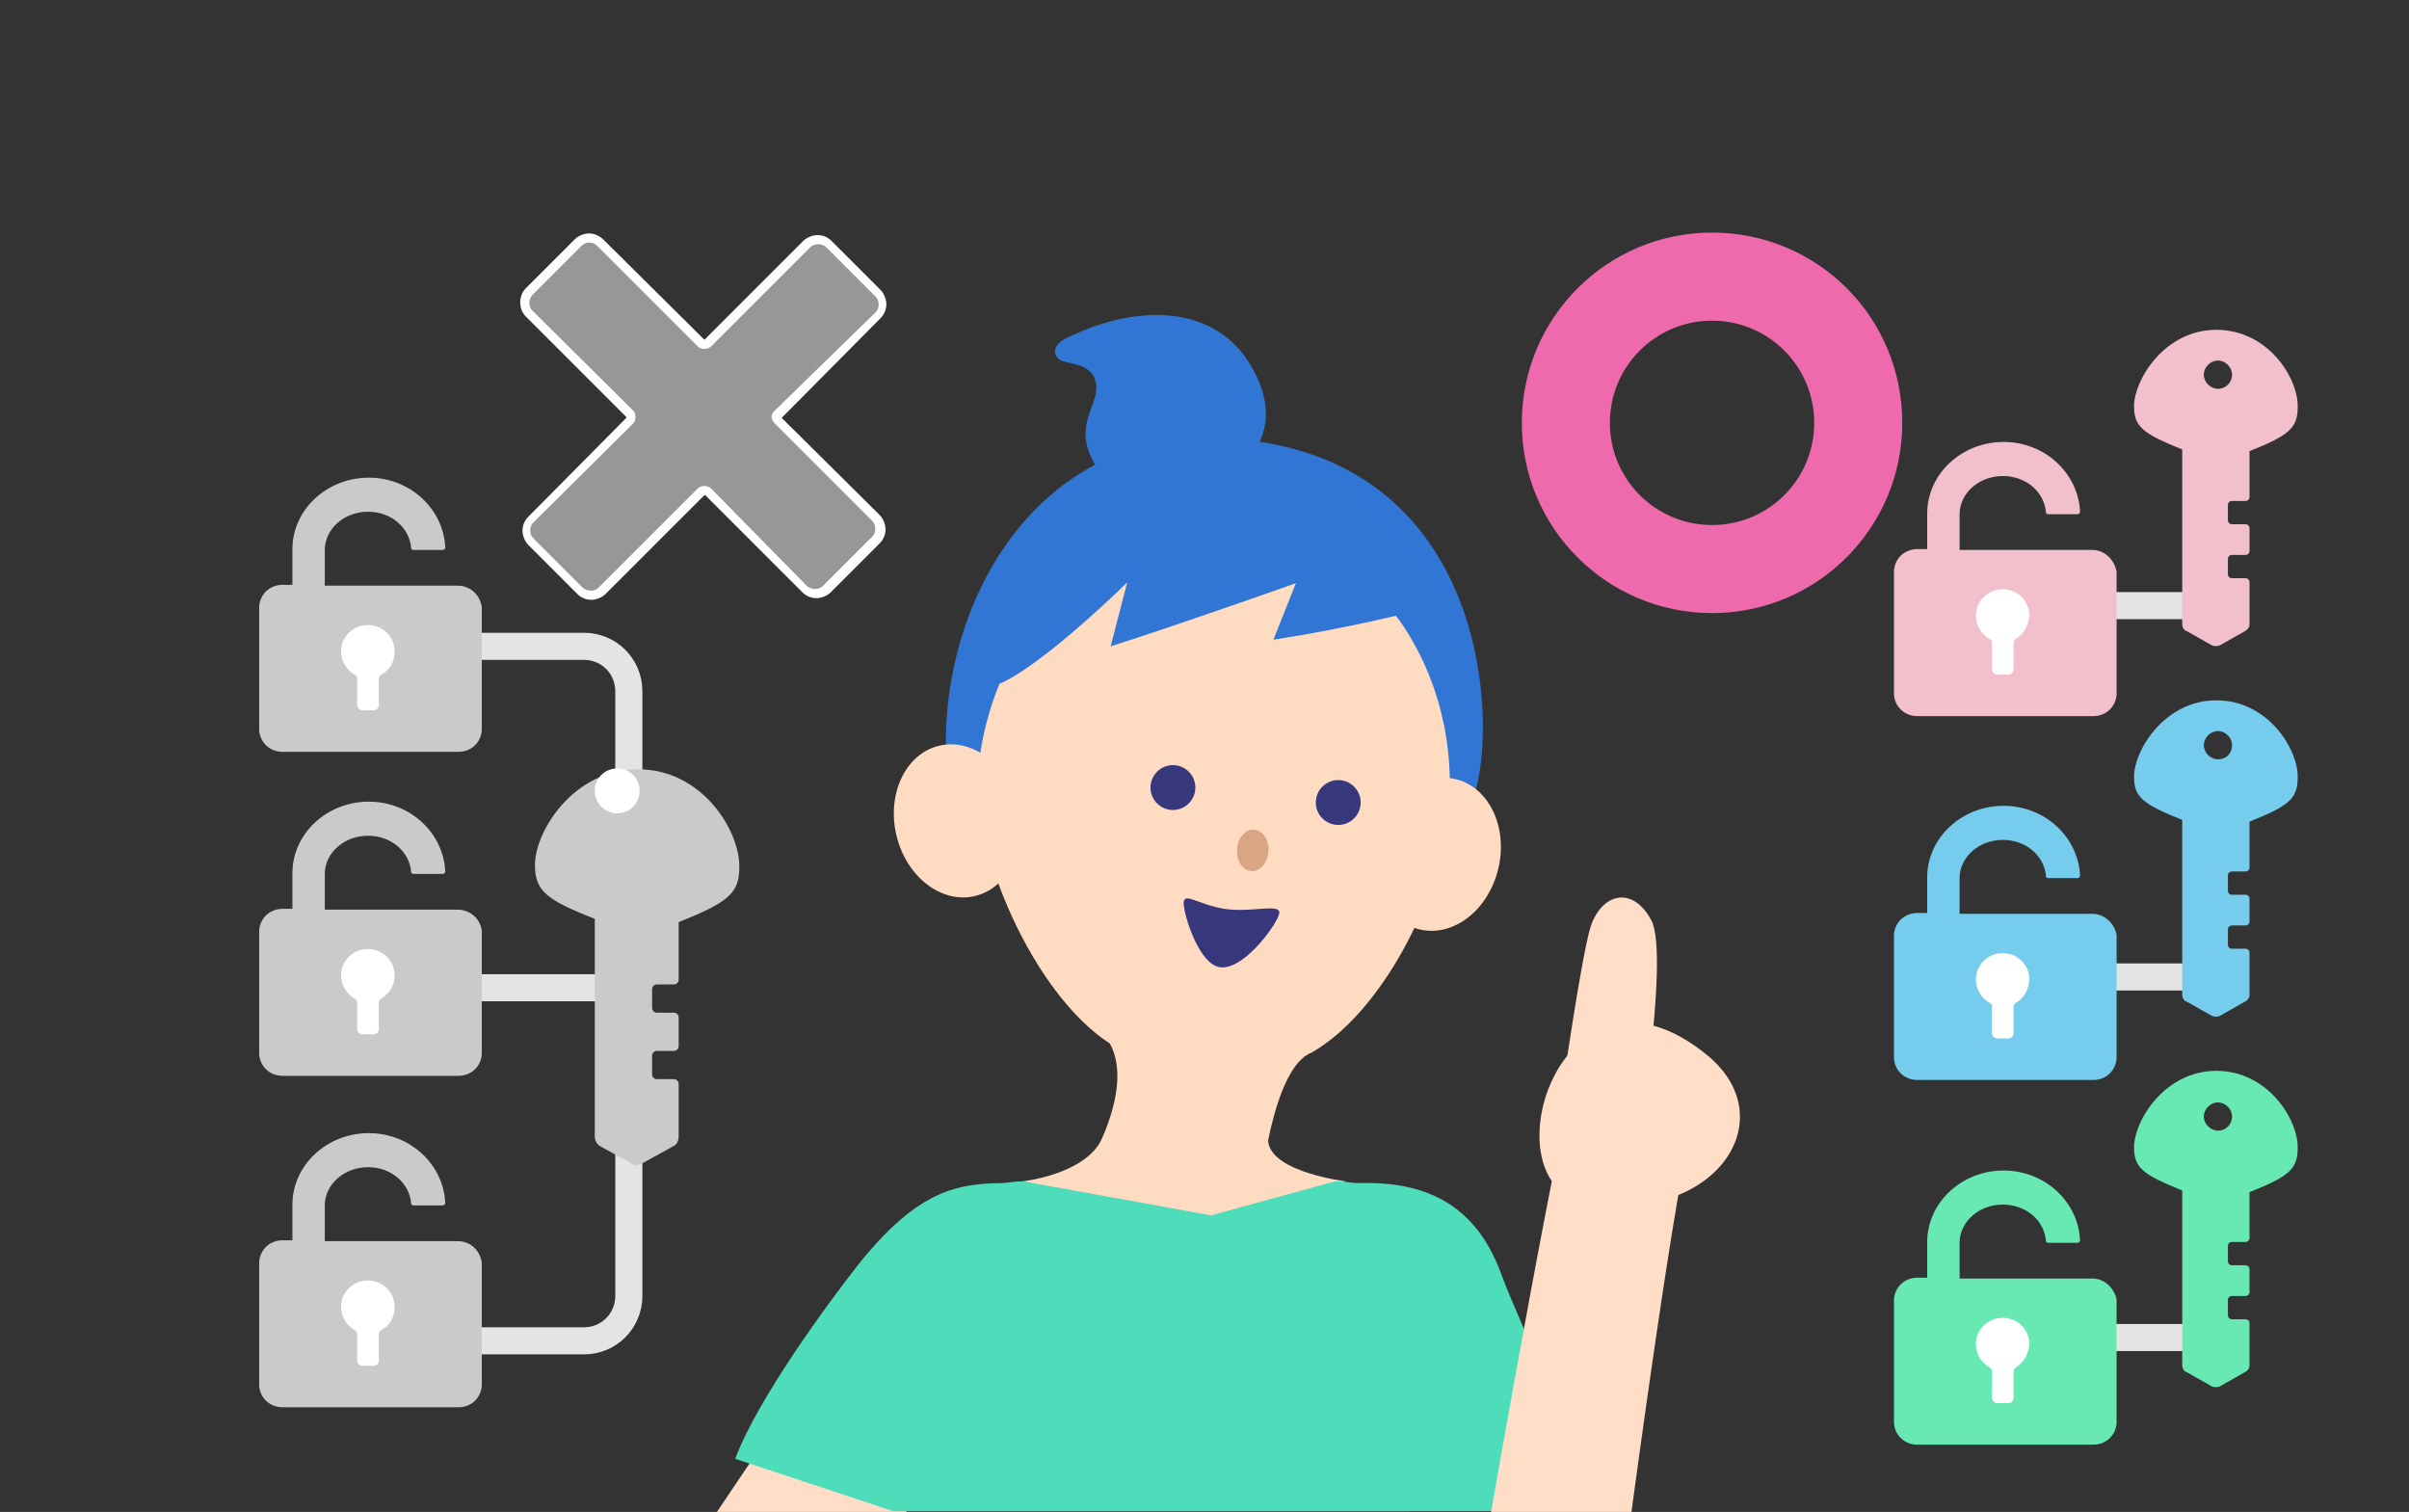 <?xml version="1.0" encoding="utf-8"?>
<!-- Generator: Adobe Illustrator 25.3.1, SVG Export Plug-In . SVG Version: 6.00 Build 0)  -->
<svg version="1.1" id="レイヤー_1" xmlns="http://www.w3.org/2000/svg" xmlns:xlink="http://www.w3.org/1999/xlink" x="0px"
	 y="0px" width="290px" height="182px" viewBox="0 0 290 182" style="enable-background:new 0 0 290 182;" xml:space="preserve">
<rect x="0" y="0" width="290" height="182" fill="#333333" stroke="none"/>
<style type="text/css">
	.st0{fill:none;}
	.st1{fill:#FFDDC6;}
	.st2{fill:#4EDDBB;}
	.st3{fill:none;stroke:#E4E4E4;stroke-width:3.26;stroke-miterlimit:10;}
	.st4{fill:#CACACA;}
	.st5{fill:#FFFFFF;}
	.st6{fill:#EF6AAC;}
	.st7{fill:#979797;}
	.st8{fill:#3176D5;}
	.st9{fill:#FFDBC2;}
	.st10{fill:#37377C;}
	.st11{fill:#D8A684;}
	.st12{fill:#F2C0CC;}
	.st13{fill:#76CCEC;}
	.st14{fill:#68E8B3;}
</style>
<rect class="st0" width="290" height="182"/>
<g>
	<g>
		<path class="st1" d="M113.7,165.9l-4.6,16.1H86.3c0,0,11.3-16.8,14.2-21L113.7,165.9z"/>
	</g>
	<g>
		<path class="st2" d="M103.5,152c8-9.9,12.9-9.6,19.6-9.6h41.4c6.7,0,13,2.2,16.2,10.9c2.3,6.3,9.6,21,11.3,28.6h-84.5l-19-6.3
			C91.2,168.4,99.7,156.8,103.5,152z"/>
	</g>
	<g>
		<g>
			<g>
				<path class="st3" d="M53.7,77.8h16.6c3,0,5.4,2.4,5.4,5.4v72.8c0,3-2.4,5.4-5.4,5.4H53.1"/>
				<line class="st3" x1="53.7" y1="118.9" x2="75.8" y2="118.9"/>
			</g>
			<g>
				<g>
					<path class="st4" d="M55.1,70.5l-16,0v-4.3c0-2.5,2.3-4.6,5.2-4.6c2.8,0,5,1.9,5.2,4.4c0,0.1,0.1,0.2,0.3,0.2h3.5
						c0.1,0,0.3-0.1,0.3-0.3c-0.2-4.6-4.2-8.4-9.2-8.4c-5.1,0-9.2,3.9-9.2,8.6v4.3l-1.2,0c-1.5,0-2.7,1.1-2.8,2.6v14.9
						c0.1,1.5,1.3,2.6,2.8,2.6h21.2c1.5,0,2.7-1.1,2.8-2.6V73.1C57.8,71.6,56.6,70.5,55.1,70.5z"/>
					<path class="st5" d="M45.9,81.2c-0.2,0.1-0.3,0.3-0.3,0.5v3.2c0,0.3-0.3,0.6-0.6,0.6h-1.4c-0.3,0-0.6-0.3-0.6-0.6v-3.2
						c0-0.2-0.1-0.4-0.3-0.5c-1.1-0.6-1.8-1.9-1.6-3.3c0.2-1.3,1.2-2.3,2.5-2.6c2.1-0.4,3.9,1.1,3.9,3.1
						C47.5,79.7,46.9,80.7,45.9,81.2z"/>
				</g>
			</g>
			<g>
				<g>
					<path class="st4" d="M55.1,109.5l-16,0v-4.3c0-2.5,2.3-4.6,5.2-4.6c2.8,0,5,1.9,5.2,4.4c0,0.1,0.1,0.2,0.3,0.2h3.5
						c0.1,0,0.3-0.1,0.3-0.3c-0.2-4.6-4.2-8.4-9.2-8.4c-5.1,0-9.2,3.9-9.2,8.6v4.3l-1.2,0c-1.5,0-2.7,1.1-2.8,2.6v14.9
						c0.1,1.5,1.3,2.6,2.8,2.6h21.2c1.5,0,2.7-1.1,2.8-2.6v-14.9C57.8,110.6,56.6,109.5,55.1,109.5z"/>
					<path class="st5" d="M45.9,120.2c-0.2,0.1-0.3,0.3-0.3,0.5v3.2c0,0.3-0.3,0.6-0.6,0.6h-1.4c-0.3,0-0.6-0.3-0.6-0.6v-3.2
						c0-0.2-0.1-0.4-0.3-0.5c-1.1-0.6-1.8-1.9-1.6-3.3c0.2-1.3,1.2-2.3,2.5-2.6c2.1-0.4,3.9,1.1,3.9,3.1
						C47.5,118.6,46.9,119.6,45.9,120.2z"/>
				</g>
			</g>
			<g>
				<g>
					<path class="st4" d="M55.1,149.4l-16,0v-4.3c0-2.5,2.3-4.6,5.2-4.6c2.8,0,5,1.9,5.2,4.4c0,0.1,0.1,0.2,0.3,0.2h3.5
						c0.1,0,0.3-0.1,0.3-0.3c-0.2-4.6-4.2-8.4-9.2-8.4c-5.1,0-9.2,3.9-9.2,8.6v4.3l-1.2,0c-1.5,0-2.7,1.1-2.8,2.6v14.9
						c0.1,1.5,1.3,2.6,2.8,2.6h21.2c1.5,0,2.7-1.1,2.8-2.6V152C57.8,150.5,56.6,149.4,55.1,149.4z"/>
					<path class="st5" d="M45.9,160.1c-0.2,0.1-0.3,0.3-0.3,0.5v3.2c0,0.3-0.3,0.6-0.6,0.6h-1.4c-0.3,0-0.6-0.3-0.6-0.6v-3.2
						c0-0.2-0.1-0.4-0.3-0.5c-1.1-0.6-1.8-1.9-1.6-3.3c0.2-1.3,1.2-2.3,2.5-2.6c2.1-0.4,3.9,1.1,3.9,3.1
						C47.5,158.6,46.9,159.6,45.9,160.1z"/>
				</g>
			</g>
			<g>
				<path class="st6" d="M206.1,38.6c6.8,0,12.3,5.5,12.3,12.3s-5.5,12.3-12.3,12.3c-6.8,0-12.3-5.5-12.3-12.3
					S199.3,38.6,206.1,38.6 M206.1,28c-12.7,0-22.9,10.3-22.9,22.9c0,12.7,10.3,22.9,22.9,22.9c12.7,0,22.9-10.3,22.9-22.9
					C229,38.2,218.8,28,206.1,28L206.1,28z"/>
			</g>
			<g>
				<path class="st7" d="M71.1,71.6c-0.5,0-1-0.2-1.3-0.6l-5.9-5.9c-0.7-0.7-0.7-1.9,0-2.7l11.9-11.9c0.2-0.2,0.2-0.6,0-0.8
					L63.8,37.7c-0.4-0.4-0.6-0.8-0.6-1.3c0-0.5,0.2-1,0.6-1.3l5.9-5.9c0.4-0.4,0.8-0.6,1.3-0.6s1,0.2,1.3,0.6l12.1,12.1
					c0.1,0.1,0.3,0.2,0.4,0.2s0.3-0.1,0.4-0.2l11.9-11.9c0.4-0.4,0.8-0.6,1.3-0.6c0.5,0,1,0.2,1.3,0.6l5.9,5.9
					c0.7,0.7,0.7,1.9,0,2.7L93.7,49.8c-0.1,0.1-0.3,0.2-0.3,0.4c0,0.1,0.1,0.3,0.3,0.5l11.7,11.7c0.4,0.4,0.6,0.8,0.6,1.3
					c0,0.5-0.2,1-0.6,1.3l-5.9,5.9c-0.4,0.4-0.8,0.6-1.3,0.6s-1-0.2-1.3-0.6L85.2,59.2c-0.1-0.1-0.3-0.2-0.4-0.2s-0.3,0.1-0.4,0.2
					L72.5,71.1C72.1,71.4,71.6,71.6,71.1,71.6z"/>
				<path class="st5" d="M70.9,29.2c0.3,0,0.7,0.1,1,0.4L84,41.7c0.2,0.2,0.5,0.3,0.8,0.3s0.6-0.1,0.8-0.3l11.9-11.9
					c0.3-0.3,0.6-0.4,1-0.4s0.7,0.1,1,0.4l5.9,5.9c0.5,0.5,0.5,1.4,0,1.9L93.3,49.4c-0.7,0.6-0.4,1.2,0,1.6L105,62.7
					c0.5,0.5,0.5,1.4,0,1.9l-5.9,5.9c-0.3,0.3-0.6,0.4-1,0.4c-0.3,0-0.7-0.1-1-0.4L85.6,58.8c-0.2-0.2-0.5-0.3-0.8-0.3
					s-0.6,0.1-0.8,0.3L72.1,70.7c-0.3,0.3-0.6,0.4-1,0.4c-0.3,0-0.7-0.1-1-0.4l-5.9-5.9c-0.5-0.5-0.5-1.4,0-1.9L76.2,51
					c0.4-0.4,0.4-1.2,0-1.6L64.1,37.4c-0.5-0.5-0.5-1.4,0-1.9l5.9-5.9C70.3,29.3,70.6,29.2,70.9,29.2 M70.9,28.1
					c-0.6,0-1.3,0.3-1.7,0.7l-5.9,5.9c-0.9,0.9-0.9,2.5,0,3.4l12.1,12.1c0,0,0,0.1,0,0.1L63.6,62.2c-0.5,0.5-0.7,1.1-0.7,1.7
					c0,0.6,0.3,1.3,0.7,1.7l5.9,5.9c0.5,0.5,1.1,0.7,1.7,0.7s1.3-0.3,1.7-0.7l11.9-11.9h0.1l11.7,11.7c0.5,0.5,1.1,0.7,1.7,0.7
					s1.3-0.3,1.7-0.7l5.9-5.9c0.5-0.5,0.7-1.1,0.7-1.7s-0.3-1.3-0.7-1.7L94.1,50.3c0,0,0,0,0,0l0,0L106,38.3
					c0.5-0.5,0.7-1.1,0.7-1.7c0-0.6-0.3-1.3-0.7-1.7l-5.9-5.9c-0.5-0.5-1.1-0.7-1.7-0.7c-0.6,0-1.3,0.3-1.7,0.7L84.8,40.9L84,41.7
					l0.8-0.8L72.7,28.9C72.2,28.4,71.6,28.1,70.9,28.1L70.9,28.1z"/>
			</g>
			<path class="st4" d="M76.8,92.6c-7.8,0-12.4,7.5-12.4,11.5c0,3.1,1.3,4.2,7.2,6.5v26.2c0,0.5,0.3,1,0.7,1.2l3.8,2.1
				c0.3,0.2,0.8,0.2,1.1,0L81,138c0.5-0.2,0.7-0.7,0.7-1.2v-6.3c0-0.4-0.3-0.6-0.6-0.6h-2c-0.4,0-0.6-0.3-0.6-0.6v-2.2
				c0-0.4,0.3-0.6,0.6-0.6h2c0.4,0,0.6-0.3,0.6-0.6v-3.4c0-0.4-0.3-0.6-0.6-0.6h-2c-0.4,0-0.6-0.3-0.6-0.6v-2.2
				c0-0.4,0.3-0.6,0.6-0.6h2c0.4,0,0.6-0.3,0.6-0.6v-6.9c6-2.4,7.3-3.5,7.3-6.6C89.1,100.1,84.6,92.6,76.8,92.6z"/>
			<g>
				<g>
					<g>
						<g>
							<path class="st8" d="M149.9,55.5c0,0,5.4-4.3,0.3-12.1c-4.5-6.8-13.7-6.8-22-2.6c-1.8,0.9-1.3,2.4-0.2,2.7
								c1,0.3,3,0.4,3.7,1.9c1.5,3.2-3.7,5.7,1,11.8C137.1,63,147.3,59.3,149.9,55.5z"/>
							<path class="st8" d="M114.6,97.2c-3.9-19.8,7.7-45.4,32.1-44.5c30.3,1.2,33.2,29.8,31.4,40.3c-2.1,12.2-11.4,23.3-33.5,21.8
								C122.5,113.3,115.8,103.1,114.6,97.2z"/>
							<path class="st9" d="M117.8,92.2c2-17.8,16.2-30.9,31.8-29.1s26.7,17.6,24.7,35.4c-1.1,9.8-8,23.4-16.4,28.2
								c-4.8,1.8-6.2,16.7-6.2,16.7l-9.9,4.6l-10.9-7.5c0,0,5.8-9.3,2.7-14.9C124.4,119.7,116.7,102,117.8,92.2z"/>
							<path class="st8" d="M169.8,73.7c0,0-7.9,2-16.5,3.3l2.7-6.8c0,0-13.8,4.9-22.3,7.6l2-7.7c0,0-9.1,9-14.7,11.9
								c-5.7,3,6.9-18,17.9-21.9C149.8,56.3,166.6,64.8,169.8,73.7z"/>
						</g>
						<g>
							
								<ellipse transform="matrix(0.973 -0.231 0.231 0.973 -19.703 29.291)" class="st9" cx="115.2" cy="98.8" rx="7.5" ry="9.3"/>
							
								<ellipse transform="matrix(0.231 -0.973 0.973 0.231 33.061 247.512)" class="st9" cx="173.1" cy="102.8" rx="9.3" ry="7.5"/>
						</g>
					</g>
					<g>
						<path class="st1" d="M191,144.8c-12.4-2.1-3.1-32.2,14.5-17.8C215,134.8,206.3,147.4,191,144.8z"/>
						<path class="st1" d="M190.3,126.9c0,0,16.6-0.9,13.6,8c-2,5.9-7.5,47.1-7.5,47.1h-16.9C179.5,182,188.5,130.4,190.3,126.9z"/>
						<path class="st1" d="M196.7,141.4c0,0,4.4-26.2,2.1-30.6c-2.3-4.3-6-3.2-7.3,0.7c-1.3,3.9-4.8,29.1-4.8,29.1L196.7,141.4z"/>
					</g>
					<g>
						<g>
							<g>
								<g>
									<circle class="st10" cx="141.2" cy="94.8" r="2.7"/>
									<circle class="st10" cx="161.1" cy="96.6" r="2.7"/>
								</g>
								
									<ellipse transform="matrix(6.659392e-02 -0.998 0.998 6.659392e-02 38.568 246.042)" class="st11" cx="150.8" cy="102.4" rx="2.5" ry="1.9"/>
								<path class="st10" d="M146.4,116.3c-2.3-0.9-4-6.5-3.9-7.7s1.8,0.3,4.9,0.8c3.2,0.5,6.7-0.7,6.6,0.5
									S149.3,117.5,146.4,116.3z"/>
							</g>
							<path class="st9" d="M152.8,136.3c1.3-4.1-8.5-2.5-10.2-2c-1.8-0.4-8.1-1.2-9.9,2.7c-2,4.4-9.6,5.2-9.6,5.2l22.6,5l16.3-5
								C162,142.2,151.3,140.9,152.8,136.3z"/>
						</g>
					</g>
				</g>
				<g>
					<path class="st2" d="M173.5,153.6c0-6.3-6.5-11.4-12.8-11.4l-14.9,4.1l-22.6-4.1c-6.3,0-11.4,5.1-11.4,11.4l-2.6,28.3h60.5
						L173.5,153.6z"/>
				</g>
			</g>
		</g>
		<g>
			<line class="st3" x1="248.8" y1="72.9" x2="265.8" y2="72.9"/>
			<line class="st3" x1="248.8" y1="117.6" x2="265.8" y2="117.6"/>
			<line class="st3" x1="248.8" y1="161" x2="265.8" y2="161"/>
			<g>
				<g>
					<path class="st12" d="M251.9,66.2l-16,0v-4.3c0-2.5,2.3-4.6,5.2-4.6c2.8,0,5,1.9,5.2,4.4c0,0.1,0.1,0.2,0.3,0.2h3.5
						c0.1,0,0.3-0.1,0.3-0.3c-0.2-4.6-4.2-8.4-9.2-8.4c-5.1,0-9.2,3.9-9.2,8.6v4.3l-1.2,0c-1.5,0-2.7,1.1-2.8,2.6v14.9
						c0.1,1.5,1.3,2.6,2.8,2.6h21.2c1.5,0,2.7-1.1,2.8-2.6V68.8C254.5,67.3,253.3,66.2,251.9,66.2z"/>
					<path class="st5" d="M242.7,76.9c-0.2,0.1-0.3,0.3-0.3,0.5v3.2c0,0.3-0.3,0.6-0.6,0.6h-1.4c-0.3,0-0.6-0.3-0.6-0.6v-3.2
						c0-0.2-0.1-0.4-0.3-0.5c-1.1-0.6-1.8-1.9-1.6-3.3c0.2-1.3,1.2-2.3,2.5-2.6c2.1-0.4,3.9,1.1,3.9,3.1
						C244.2,75.3,243.6,76.3,242.7,76.9z"/>
				</g>
			</g>
			<g>
				<g>
					<path class="st13" d="M251.9,110l-16,0v-4.3c0-2.5,2.3-4.6,5.2-4.6c2.8,0,5,1.9,5.2,4.4c0,0.1,0.1,0.2,0.3,0.2h3.5
						c0.1,0,0.3-0.1,0.3-0.3c-0.2-4.6-4.2-8.4-9.2-8.4c-5.1,0-9.2,3.9-9.2,8.6v4.3l-1.2,0c-1.5,0-2.7,1.1-2.8,2.6v14.9
						c0.1,1.5,1.3,2.6,2.8,2.6h21.2c1.5,0,2.7-1.1,2.8-2.6v-14.9C254.5,111.1,253.3,110,251.9,110z"/>
					<path class="st5" d="M242.7,120.7c-0.2,0.1-0.3,0.3-0.3,0.5v3.2c0,0.3-0.3,0.6-0.6,0.6h-1.4c-0.3,0-0.6-0.3-0.6-0.6v-3.2
						c0-0.2-0.1-0.4-0.3-0.5c-1.1-0.6-1.8-1.9-1.6-3.3c0.2-1.3,1.2-2.3,2.5-2.6c2.1-0.4,3.9,1.1,3.9,3.1
						C244.2,119.2,243.6,120.2,242.7,120.7z"/>
				</g>
			</g>
			<g>
				<g>
					<path class="st14" d="M251.9,153.9l-16,0v-4.3c0-2.5,2.3-4.6,5.2-4.6c2.8,0,5,1.9,5.2,4.4c0,0.1,0.1,0.2,0.3,0.2h3.5
						c0.1,0,0.3-0.1,0.3-0.3c-0.2-4.6-4.2-8.4-9.2-8.4c-5.1,0-9.2,3.9-9.2,8.6v4.3l-1.2,0c-1.5,0-2.7,1.1-2.8,2.6v14.9
						c0.1,1.5,1.3,2.6,2.8,2.6h21.2c1.5,0,2.7-1.1,2.8-2.6v-14.9C254.5,155,253.3,153.9,251.9,153.9z"/>
					<path class="st5" d="M242.7,164.6c-0.2,0.1-0.3,0.3-0.3,0.5v3.2c0,0.3-0.3,0.6-0.6,0.6h-1.4c-0.3,0-0.6-0.3-0.6-0.6v-3.2
						c0-0.2-0.1-0.4-0.3-0.5c-1.1-0.6-1.8-1.9-1.6-3.3c0.2-1.3,1.2-2.3,2.5-2.6c2.1-0.4,3.9,1.1,3.9,3.1
						C244.2,163,243.6,164,242.7,164.6z"/>
				</g>
			</g>
			<path class="st12" d="M266.8,39.7c-6.2,0-9.9,6-9.9,9.2c0,2.5,1.1,3.3,5.8,5.2v21c0,0.4,0.2,0.8,0.6,0.9l3,1.7
				c0.3,0.1,0.6,0.1,0.9,0l3-1.7c0.4-0.2,0.6-0.5,0.6-0.9v-5c0-0.3-0.2-0.5-0.5-0.5h-1.6c-0.3,0-0.5-0.2-0.5-0.5v-1.8
				c0-0.3,0.2-0.5,0.5-0.5h1.6c0.3,0,0.5-0.2,0.5-0.5v-2.7c0-0.3-0.2-0.5-0.5-0.5h-1.6c-0.3,0-0.5-0.2-0.5-0.5v-1.8
				c0-0.3,0.2-0.5,0.5-0.5h1.6c0.3,0,0.5-0.2,0.5-0.5v-5.5c4.8-1.9,5.8-2.8,5.8-5.3C276.7,45.6,273.1,39.7,266.8,39.7z M267,46.8
				c-0.9,0-1.7-0.8-1.7-1.7s0.8-1.7,1.7-1.7c0.9,0,1.7,0.8,1.7,1.7S268,46.8,267,46.8z"/>
			<path class="st13" d="M266.8,84.3c-6.2,0-9.9,6-9.9,9.2c0,2.5,1.1,3.3,5.8,5.2v21c0,0.4,0.2,0.8,0.6,0.9l3,1.7
				c0.3,0.1,0.6,0.1,0.9,0l3-1.7c0.4-0.2,0.6-0.5,0.6-0.9v-5c0-0.3-0.2-0.5-0.5-0.5h-1.6c-0.3,0-0.5-0.2-0.5-0.5v-1.8
				c0-0.3,0.2-0.5,0.5-0.5h1.6c0.3,0,0.5-0.2,0.5-0.5v-2.7c0-0.3-0.2-0.5-0.5-0.5h-1.6c-0.3,0-0.5-0.2-0.5-0.5v-1.8
				c0-0.3,0.2-0.5,0.5-0.5h1.6c0.3,0,0.5-0.2,0.5-0.5v-5.5c4.8-1.9,5.8-2.8,5.8-5.3C276.7,90.3,273.1,84.3,266.8,84.3z M267,91.4
				c-0.9,0-1.7-0.8-1.7-1.7c0-0.9,0.8-1.7,1.7-1.7c0.9,0,1.7,0.8,1.7,1.7C268.7,90.7,268,91.4,267,91.4z"/>
			<path class="st14" d="M266.8,128.9c-6.2,0-9.9,6-9.9,9.2c0,2.5,1.1,3.3,5.8,5.2v21c0,0.4,0.2,0.8,0.6,0.9l3,1.7
				c0.3,0.1,0.6,0.1,0.9,0l3-1.7c0.4-0.2,0.6-0.5,0.6-0.9v-5c0-0.3-0.2-0.5-0.5-0.5h-1.6c-0.3,0-0.5-0.2-0.5-0.5v-1.8
				c0-0.3,0.2-0.5,0.5-0.5h1.6c0.3,0,0.5-0.2,0.5-0.5v-2.7c0-0.3-0.2-0.5-0.5-0.5h-1.6c-0.3,0-0.5-0.2-0.5-0.5V150
				c0-0.3,0.2-0.5,0.5-0.5h1.6c0.3,0,0.5-0.2,0.5-0.5v-5.5c4.8-1.9,5.8-2.8,5.8-5.3C276.7,134.9,273.1,128.9,266.8,128.9z
				 M267,136.1c-0.9,0-1.7-0.8-1.7-1.7s0.8-1.7,1.7-1.7c0.9,0,1.7,0.8,1.7,1.7S268,136.1,267,136.1z"/>
		</g>
	</g>
</g>
<path class="st5" d="M74.3,97.9c-1.5,0-2.7-1.2-2.7-2.7s1.2-2.7,2.7-2.7s2.7,1.2,2.7,2.7S75.8,97.9,74.3,97.9z"/>
</svg>
